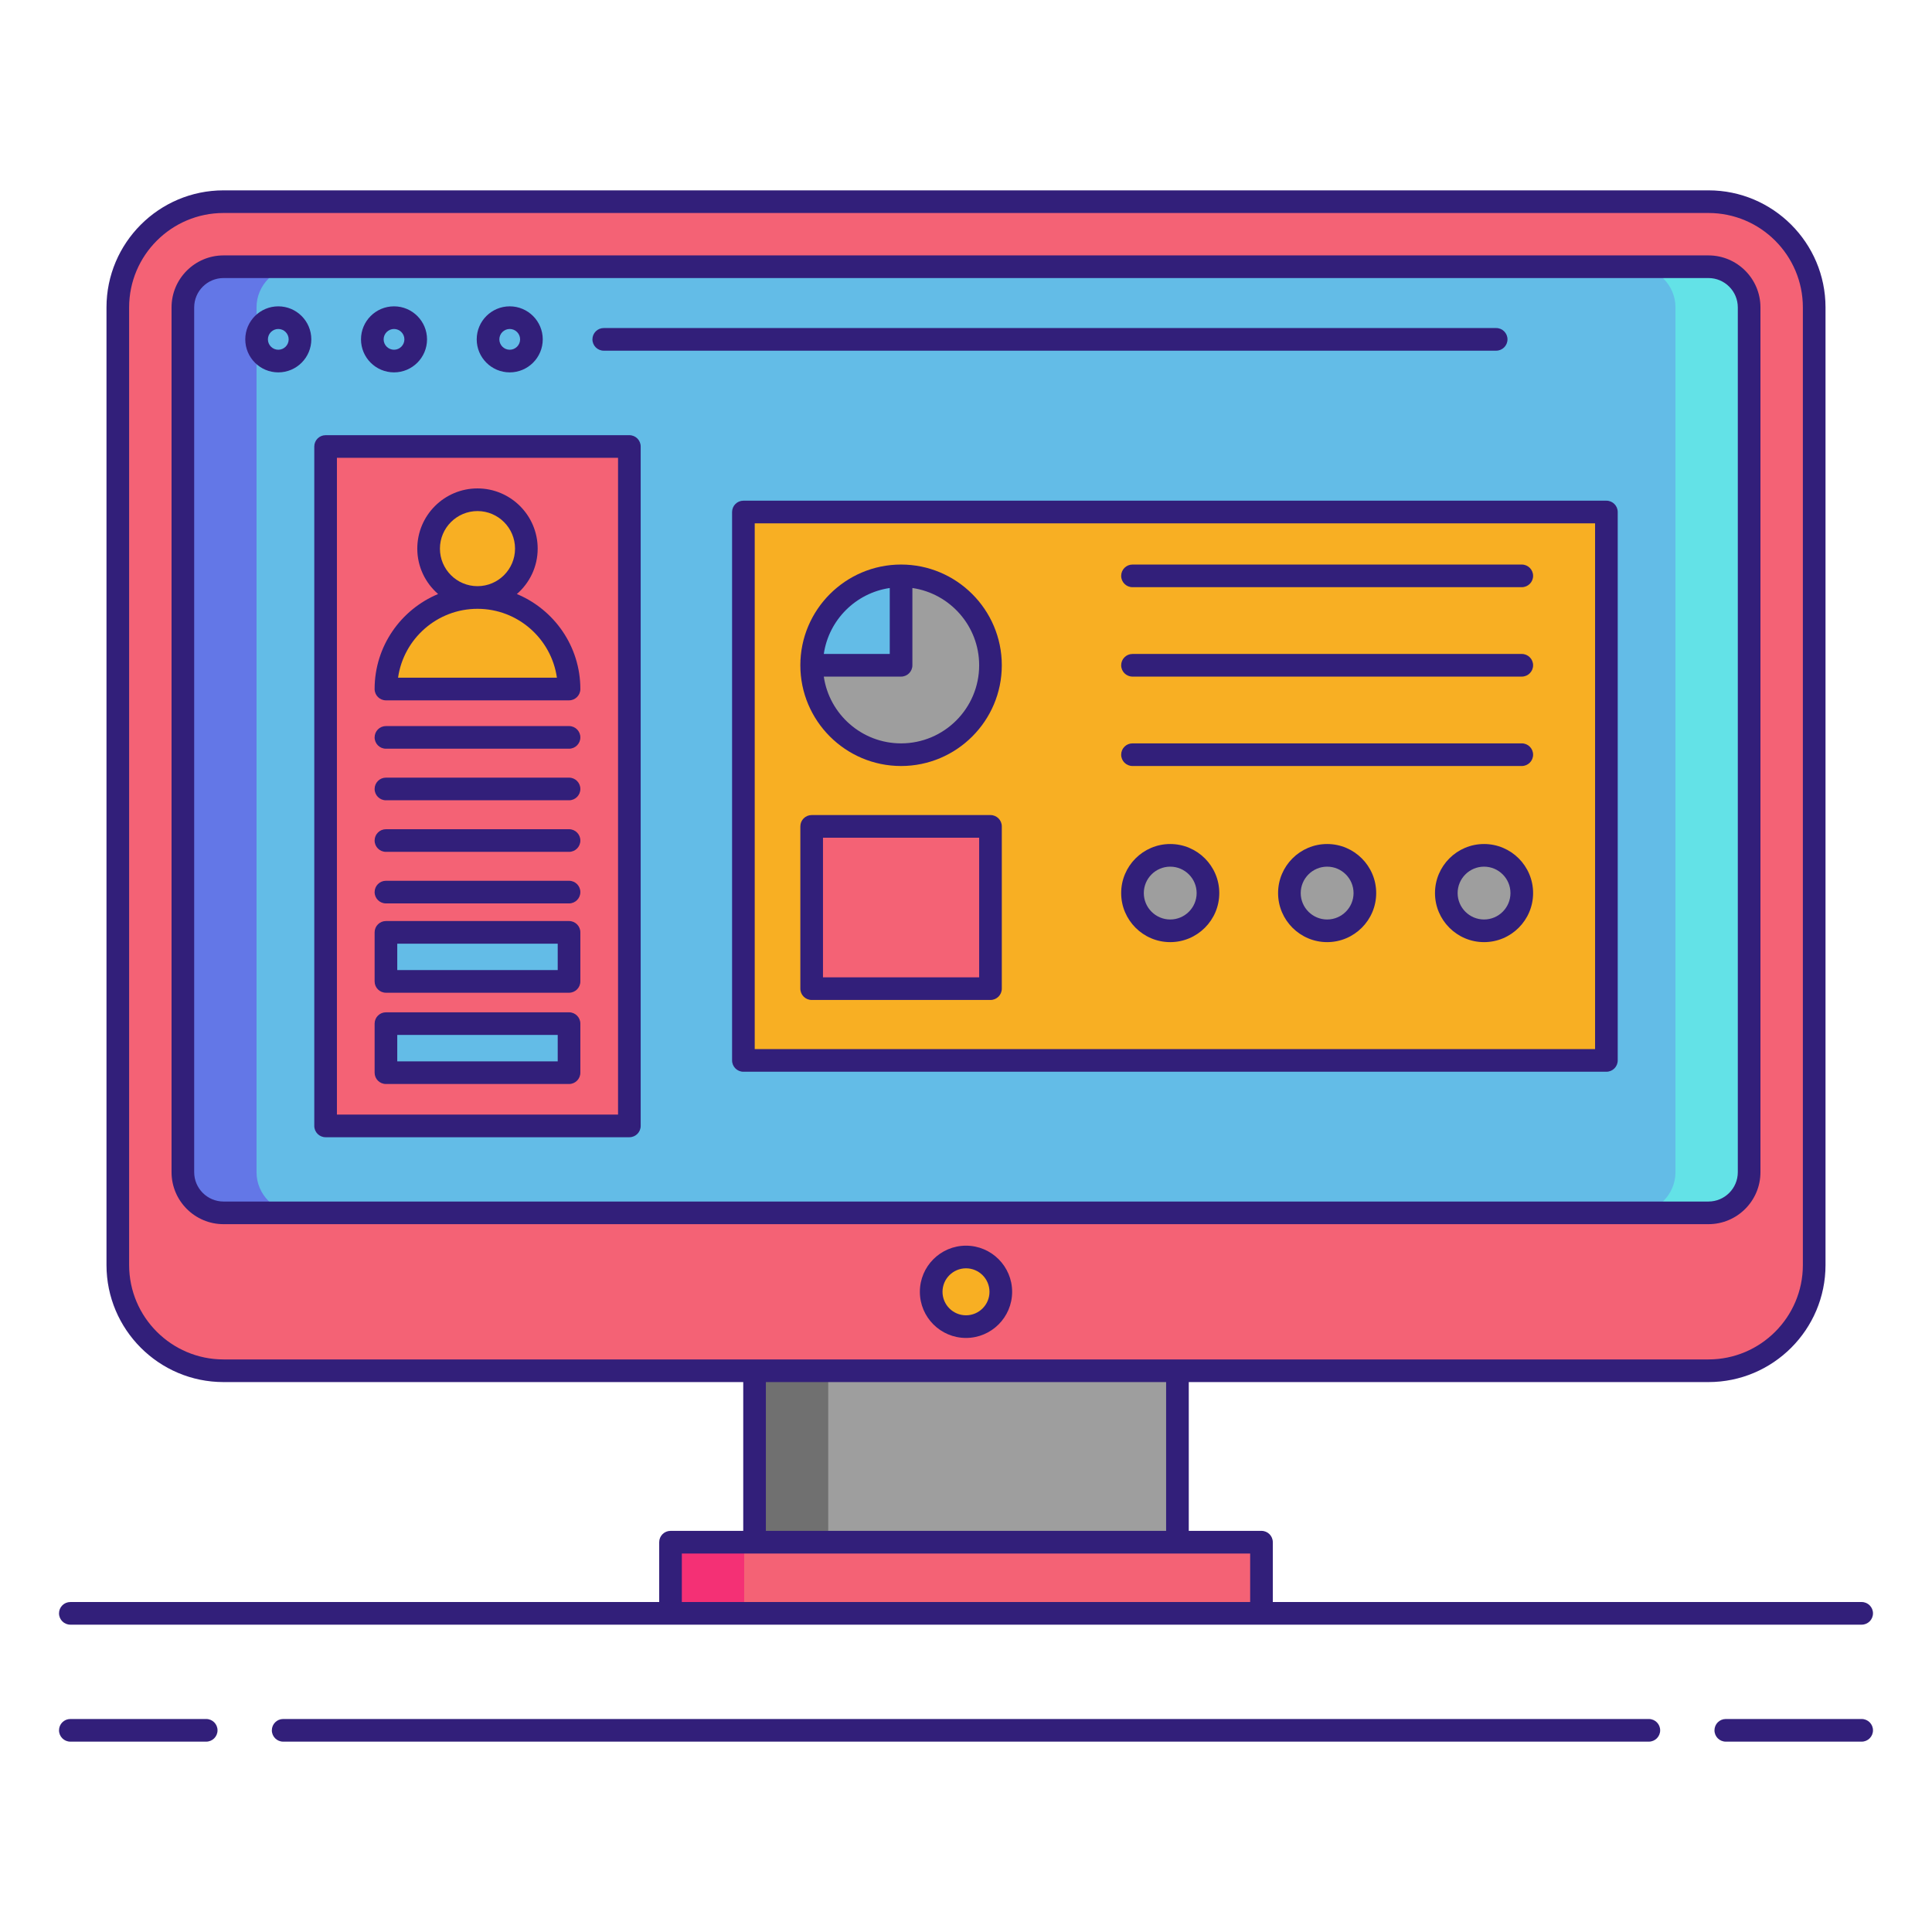 <svg id="Layer_1" enable-background="new 0 0 256 256" height="512" viewBox="0 0 256 256" width="512" xmlns="http://www.w3.org/2000/svg"><g><path d="m29.619 181.632c-7.724 0-14.009-6.285-14.009-14.009v-126.891c0-7.724 6.285-14.009 14.009-14.009h196.762c7.724 0 14.009 6.285 14.009 14.009v126.892c0 7.724-6.285 14.009-14.009 14.009h-196.762z" fill="#f46275"/><path d="m231.769 155.322c0 2.963-2.425 5.388-5.388 5.388h-196.762c-2.963 0-5.388-2.425-5.388-5.388v-114.591c0-2.963 2.425-5.388 5.388-5.388h196.762c2.963 0 5.388 2.425 5.388 5.388z" fill="#63bce7"/><path d="m33.991 155.322v-114.591c0-2.963 2.425-5.388 5.388-5.388h-9.76c-2.963 0-5.388 2.425-5.388 5.388v114.59c0 2.963 2.425 5.388 5.388 5.388h9.76c-2.964.001-5.388-2.424-5.388-5.387z" fill="#6377e7"/><path d="m222.009 155.322v-114.591c0-2.963-2.425-5.388-5.388-5.388h9.76c2.963 0 5.388 2.425 5.388 5.388v114.59c0 2.963-2.425 5.388-5.388 5.388h-9.76c2.964.001 5.388-2.424 5.388-5.387z" fill="#63e2e7"/><path d="m88.847 204.348h78.305v9.429h-78.305z" fill="#f46275"/><path d="m99.983 181.632h56.035v22.716h-56.035z" fill="#9e9e9e"/><path d="m88.847 204.348h9.76v9.429h-9.76z" fill="#f43075"/><path d="m99.983 181.632h9.76v22.716h-9.76z" fill="#707070"/><circle cx="128" cy="171.171" fill="#f8af23" r="4.613"/><g><path d="m98.505 67.844h114.351v72.667h-114.351z" fill="#f8af23"/><g><path d="m119.397 76.305v11.847h-11.847c0 6.543 5.304 11.847 11.847 11.847s11.847-5.304 11.847-11.847-5.304-11.847-11.847-11.847z" fill="#9e9e9e"/><path d="m119.397 76.305c-6.543 0-11.847 5.304-11.847 11.847h11.847z" fill="#63bce7"/></g><path d="m107.55 109.5h23.695v21.5h-23.695z" fill="#f46275"/><g fill="#9e9e9e"><circle cx="155.061" cy="118.337" r="5"/><circle cx="175.852" cy="118.337" r="5"/><circle cx="196.644" cy="118.337" r="5"/></g><path d="m43.144 59.165h40.25v90.025h-40.25z" fill="#f46275"/><g><g fill="#f8af23"><path d="m51.139 91.301c0-6.699 5.431-12.13 12.13-12.13s12.13 5.431 12.13 12.13z"/><circle cx="63.269" cy="72.695" r="6.475"/></g><g fill="#63bce7"><path d="m51.139 123.542h24.261v6.5h-24.261z"/><path d="m51.139 135.636h24.261v6.5h-24.261z"/></g><g fill="#321f7a"><path d="m233.269 155.322v-114.591c0-3.798-3.09-6.888-6.888-6.888h-196.762c-3.798 0-6.888 3.09-6.888 6.888v114.59c0 3.798 3.09 6.888 6.888 6.888h196.762c3.798 0 6.888-3.089 6.888-6.887zm-207.538 0v-114.591c0-2.144 1.744-3.888 3.888-3.888h196.762c2.144 0 3.888 1.744 3.888 3.888v114.59c0 2.144-1.744 3.888-3.888 3.888h-196.762c-2.144 0-3.888-1.744-3.888-3.887z"/><path d="m128 165.058c-3.371 0-6.113 2.742-6.113 6.113s2.742 6.113 6.113 6.113 6.113-2.742 6.113-6.113-2.742-6.113-6.113-6.113zm0 9.226c-1.717 0-3.113-1.396-3.113-3.113s1.396-3.113 3.113-3.113 3.113 1.396 3.113 3.113-1.396 3.113-3.113 3.113z"/><path d="m36.875 40.592c-2.413 0-4.375 1.962-4.375 4.375s1.962 4.375 4.375 4.375 4.375-1.962 4.375-4.375-1.962-4.375-4.375-4.375zm0 5.75c-.758 0-1.375-.617-1.375-1.375s.617-1.375 1.375-1.375 1.375.617 1.375 1.375-.617 1.375-1.375 1.375z"/><path d="m52.209 49.342c2.413 0 4.375-1.962 4.375-4.375s-1.962-4.375-4.375-4.375-4.375 1.962-4.375 4.375 1.962 4.375 4.375 4.375zm0-5.75c.758 0 1.375.617 1.375 1.375s-.617 1.375-1.375 1.375-1.375-.617-1.375-1.375.617-1.375 1.375-1.375z"/><path d="m67.542 49.342c2.413 0 4.375-1.962 4.375-4.375s-1.962-4.375-4.375-4.375-4.375 1.962-4.375 4.375 1.963 4.375 4.375 4.375zm0-5.75c.758 0 1.375.617 1.375 1.375s-.617 1.375-1.375 1.375-1.375-.617-1.375-1.375.617-1.375 1.375-1.375z"/><path d="m80 46.467h118.25c.829 0 1.5-.671 1.5-1.5s-.671-1.5-1.5-1.5h-118.25c-.829 0-1.5.671-1.5 1.5s.671 1.5 1.5 1.5z"/><path d="m27.323 227.777h-18.003c-.829 0-1.5.671-1.5 1.5s.671 1.5 1.5 1.5h18.003c.829 0 1.5-.671 1.5-1.5s-.671-1.5-1.5-1.5z"/><path d="m246.68 227.777h-18.003c-.829 0-1.5.671-1.5 1.5s.671 1.5 1.5 1.5h18.003c.829 0 1.5-.671 1.5-1.5s-.671-1.5-1.5-1.5z"/><path d="m218.479 227.777h-180.958c-.829 0-1.5.671-1.5 1.5s.671 1.5 1.5 1.5h180.959c.829 0 1.5-.671 1.5-1.5s-.672-1.5-1.501-1.5z"/><path d="m9.32 215.277h79.527 78.306 79.527c.829 0 1.5-.671 1.5-1.5s-.671-1.5-1.5-1.5h-78.027v-7.929c0-.829-.671-1.5-1.5-1.5h-9.635v-19.716h68.864c8.551 0 15.508-6.957 15.508-15.509v-126.892c0-8.552-6.957-15.509-15.508-15.509h-196.763c-8.551 0-15.508 6.957-15.508 15.509v126.892c0 8.552 6.957 15.509 15.508 15.509h68.864v19.716h-9.635c-.829 0-1.5.671-1.5 1.5v7.929h-78.028c-.829 0-1.5.671-1.5 1.5s.671 1.5 1.5 1.5zm7.79-47.653v-126.893c0-6.897 5.611-12.509 12.508-12.509h196.763c6.897 0 12.508 5.611 12.508 12.509v126.892c0 6.897-5.611 12.509-12.508 12.509h-70.364-56.035-70.363c-6.897 0-12.509-5.611-12.509-12.508zm84.372 15.508h53.035v19.716h-53.035zm-11.135 22.716h9.635 56.035 9.635v6.429h-75.305z"/><path d="m212.856 66.344h-114.351c-.829 0-1.5.671-1.5 1.5v72.667c0 .829.671 1.5 1.5 1.5h114.351c.829 0 1.5-.671 1.5-1.5v-72.667c0-.828-.671-1.5-1.5-1.5zm-1.5 72.667h-111.351v-69.667h111.351z"/><path d="m119.397 101.5c7.36 0 13.347-5.987 13.347-13.347s-5.987-13.348-13.347-13.348-13.347 5.988-13.347 13.348 5.987 13.347 13.347 13.347zm-1.5-23.586v8.739h-8.739c.658-4.507 4.232-8.082 8.739-8.739zm1.5 11.739c.829 0 1.5-.671 1.5-1.5v-10.239c4.997.729 8.847 5.043 8.847 10.239 0 5.706-4.642 10.347-10.347 10.347-5.196 0-9.51-3.85-10.239-8.847z"/><path d="m107.55 132.5h23.694c.829 0 1.5-.671 1.5-1.5v-21.5c0-.829-.671-1.5-1.5-1.5h-23.694c-.829 0-1.5.671-1.5 1.5v21.5c0 .829.671 1.5 1.5 1.5zm1.5-21.5h20.694v18.5h-20.694z"/><path d="m150.061 77.805h51.583c.829 0 1.5-.671 1.5-1.5s-.671-1.5-1.5-1.5h-51.583c-.829 0-1.5.671-1.5 1.5s.671 1.5 1.5 1.5z"/><path d="m150.061 89.653h51.583c.829 0 1.5-.671 1.5-1.5s-.671-1.5-1.5-1.5h-51.583c-.829 0-1.5.671-1.5 1.5s.671 1.5 1.5 1.5z"/><path d="m150.061 101.5h51.583c.829 0 1.5-.671 1.5-1.5s-.671-1.5-1.5-1.5h-51.583c-.829 0-1.5.671-1.5 1.5s.671 1.5 1.5 1.5z"/><path d="m155.061 124.837c3.584 0 6.5-2.916 6.5-6.5s-2.916-6.5-6.5-6.5-6.5 2.916-6.5 6.5 2.916 6.5 6.5 6.5zm0-10c1.93 0 3.5 1.57 3.5 3.5s-1.57 3.5-3.5 3.5-3.5-1.57-3.5-3.5 1.57-3.5 3.5-3.5z"/><path d="m175.853 111.837c-3.584 0-6.5 2.916-6.5 6.5s2.916 6.5 6.5 6.5 6.5-2.916 6.5-6.5-2.916-6.5-6.5-6.5zm0 10c-1.93 0-3.5-1.57-3.5-3.5s1.57-3.5 3.5-3.5 3.5 1.57 3.5 3.5-1.571 3.5-3.5 3.5z"/><path d="m196.644 111.837c-3.584 0-6.5 2.916-6.5 6.5s2.916 6.5 6.5 6.5 6.5-2.916 6.5-6.5-2.916-6.5-6.5-6.5zm0 10c-1.93 0-3.5-1.57-3.5-3.5s1.57-3.5 3.5-3.5 3.5 1.57 3.5 3.5-1.57 3.5-3.5 3.5z"/><path d="m83.394 57.665h-40.25c-.829 0-1.5.671-1.5 1.5v90.025c0 .829.671 1.5 1.5 1.5h40.25c.829 0 1.5-.671 1.5-1.5v-90.025c0-.829-.671-1.5-1.5-1.5zm-1.5 90.025h-37.25v-87.025h37.25z"/><path d="m51.139 92.8h24.261c.829 0 1.5-.671 1.5-1.5 0-5.668-3.479-10.535-8.413-12.588 1.686-1.463 2.758-3.616 2.758-6.018 0-4.398-3.578-7.976-7.976-7.976s-7.976 3.578-7.976 7.976c0 2.402 1.072 4.554 2.758 6.018-4.933 2.053-8.413 6.92-8.413 12.588.001.829.672 1.5 1.501 1.5zm7.154-20.105c0-2.744 2.232-4.976 4.976-4.976s4.976 2.232 4.976 4.976c0 2.743-2.232 4.975-4.976 4.975s-4.976-2.232-4.976-4.975zm4.976 7.975c5.353 0 9.794 3.977 10.525 9.13h-21.05c.731-5.154 5.173-9.13 10.525-9.13z"/><path d="m51.139 99.208h24.261c.829 0 1.5-.671 1.5-1.5s-.671-1.5-1.5-1.5h-24.261c-.829 0-1.5.671-1.5 1.5s.671 1.5 1.5 1.5z"/><path d="m51.139 106.042h24.261c.829 0 1.5-.671 1.5-1.5s-.671-1.5-1.5-1.5h-24.261c-.829 0-1.5.671-1.5 1.5s.671 1.5 1.5 1.5z"/><path d="m51.139 112.875h24.261c.829 0 1.5-.671 1.5-1.5s-.671-1.5-1.5-1.5h-24.261c-.829 0-1.5.671-1.5 1.5s.671 1.5 1.5 1.5z"/><path d="m51.139 119.708h24.261c.829 0 1.5-.671 1.5-1.5s-.671-1.5-1.5-1.5h-24.261c-.829 0-1.5.671-1.5 1.5s.671 1.5 1.5 1.5z"/><path d="m51.139 131.542h24.261c.829 0 1.5-.671 1.5-1.5v-6.5c0-.829-.671-1.5-1.5-1.5h-24.261c-.829 0-1.5.671-1.5 1.5v6.5c0 .828.671 1.5 1.5 1.5zm1.5-6.5h21.261v3.5h-21.261z"/><path d="m51.139 143.636h24.261c.829 0 1.5-.671 1.5-1.5v-6.5c0-.829-.671-1.5-1.5-1.5h-24.261c-.829 0-1.5.671-1.5 1.5v6.5c0 .828.671 1.5 1.5 1.5zm1.5-6.5h21.261v3.5h-21.261z"/></g></g></g></g></svg>